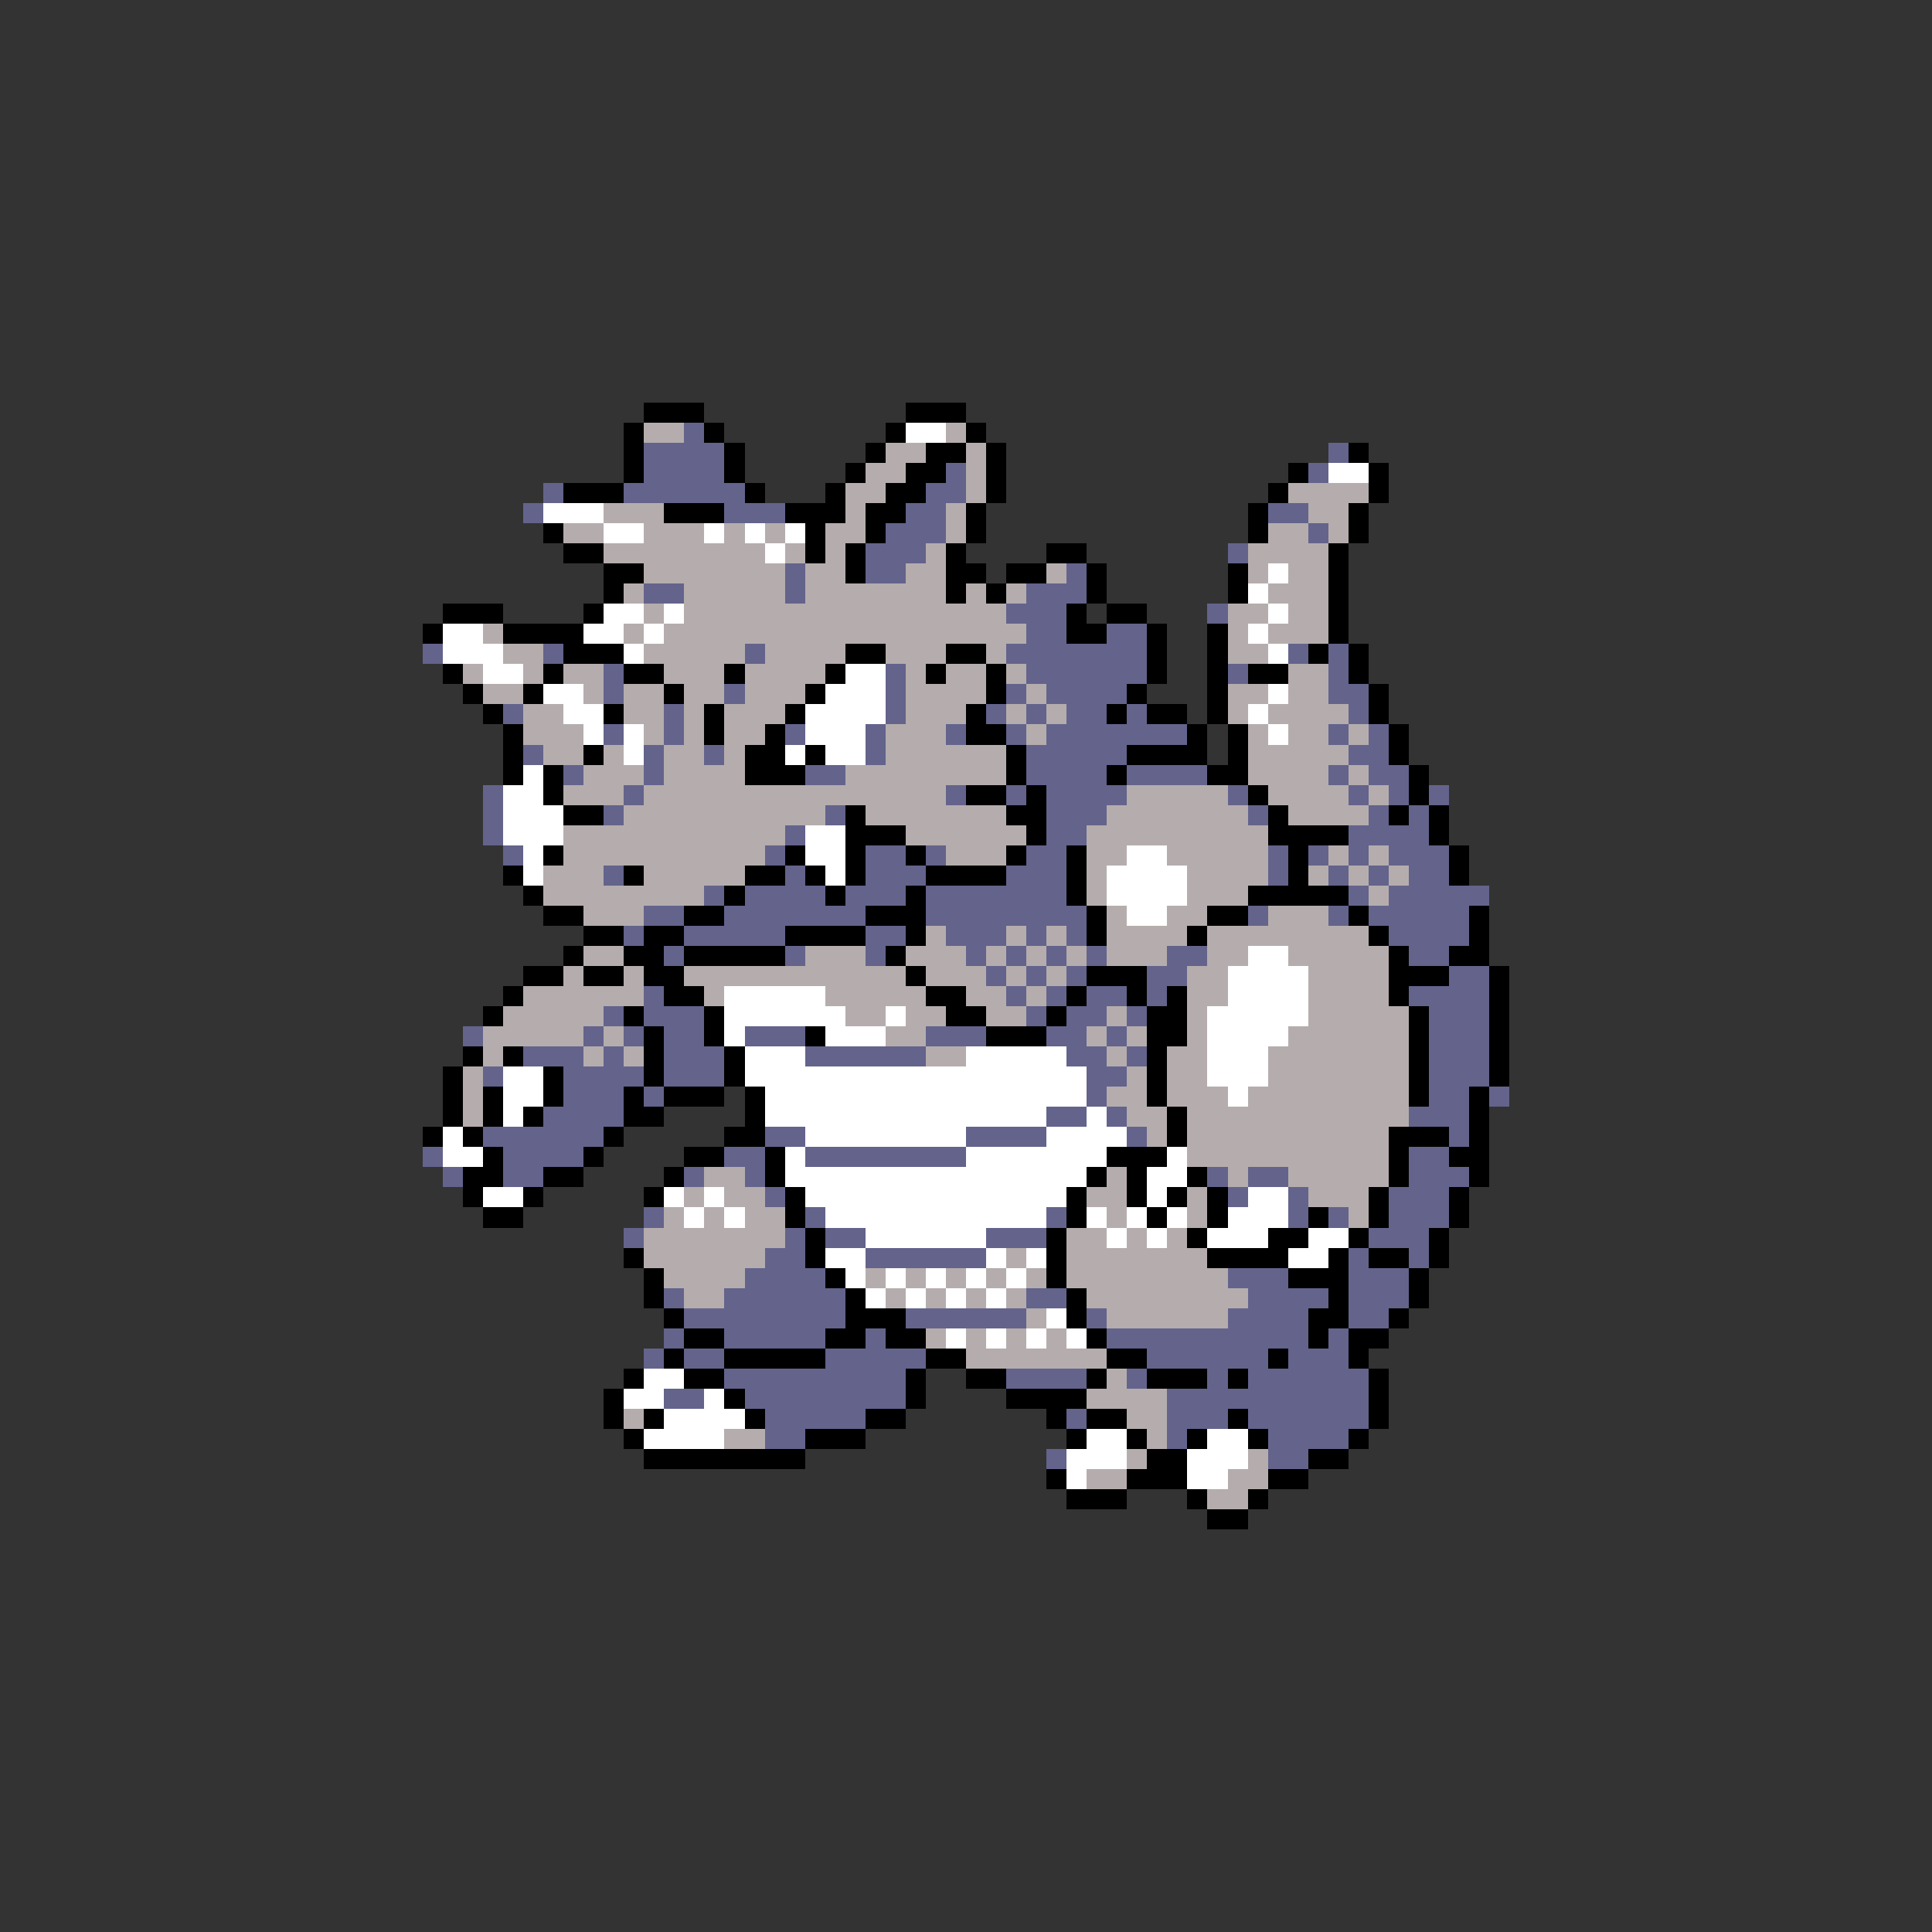 <svg xmlns="http://www.w3.org/2000/svg" viewBox="0 -0.5 96 96" shape-rendering="crispEdges">
<rect x="0" y="-0.5" width="96" height="96" fill="#333333" stroke="none"/>
<path stroke="#000000" d="M32 20h3M45 20h3M31 21h1M35 21h1M44 21h1M48 21h1M31 22h1M36 22h1M43 22h1M46 22h2M49 22h1M67 22h1M31 23h1M36 23h1M42 23h1M45 23h2M49 23h1M64 23h1M68 23h1M28 24h3M37 24h1M41 24h1M44 24h2M49 24h1M63 24h1M68 24h1M33 25h3M39 25h3M43 25h2M48 25h1M62 25h1M67 25h1M27 26h1M40 26h1M43 26h1M48 26h1M62 26h1M67 26h1M28 27h2M40 27h1M42 27h1M47 27h1M52 27h2M66 27h1M30 28h2M42 28h1M47 28h2M50 28h2M54 28h1M61 28h1M66 28h1M30 29h1M47 29h1M49 29h1M54 29h1M61 29h1M66 29h1M22 30h3M29 30h1M53 30h1M55 30h2M66 30h1M21 31h1M25 31h4M53 31h2M57 31h1M60 31h1M66 31h1M28 32h3M42 32h2M47 32h2M57 32h1M60 32h1M65 32h1M67 32h1M22 33h1M27 33h1M31 33h2M36 33h1M41 33h1M46 33h1M49 33h1M57 33h1M60 33h1M62 33h2M67 33h1M23 34h1M26 34h1M33 34h1M40 34h1M49 34h1M56 34h1M60 34h1M68 34h1M24 35h1M30 35h1M35 35h1M39 35h1M48 35h1M55 35h1M57 35h2M60 35h1M68 35h1M25 36h1M35 36h1M38 36h1M48 36h2M59 36h1M61 36h1M69 36h1M25 37h1M29 37h1M37 37h2M40 37h1M50 37h1M56 37h4M61 37h1M69 37h1M25 38h1M27 38h1M37 38h3M50 38h1M55 38h1M60 38h2M70 38h1M27 39h1M48 39h2M51 39h1M62 39h1M70 39h1M28 40h2M42 40h1M50 40h2M63 40h1M69 40h1M71 40h1M42 41h3M51 41h1M63 41h4M71 41h1M27 42h1M39 42h1M42 42h1M45 42h1M50 42h1M53 42h1M64 42h1M72 42h1M25 43h1M31 43h1M37 43h2M40 43h1M42 43h1M46 43h4M53 43h1M64 43h1M72 43h1M26 44h1M36 44h1M41 44h1M45 44h1M53 44h1M62 44h5M27 45h2M34 45h2M43 45h3M54 45h1M60 45h2M67 45h1M73 45h1M29 46h2M32 46h2M39 46h4M45 46h1M54 46h1M59 46h1M68 46h1M73 46h1M28 47h1M31 47h2M34 47h5M44 47h1M69 47h1M72 47h2M26 48h2M29 48h2M32 48h2M45 48h1M54 48h3M69 48h3M74 48h1M25 49h1M33 49h2M46 49h2M53 49h1M56 49h1M58 49h1M69 49h1M74 49h1M24 50h1M31 50h1M35 50h1M47 50h2M52 50h1M57 50h2M70 50h1M74 50h1M32 51h1M35 51h1M40 51h1M49 51h3M57 51h2M70 51h1M74 51h1M23 52h1M25 52h1M32 52h1M36 52h1M57 52h1M70 52h1M74 52h1M22 53h1M27 53h1M32 53h1M36 53h1M57 53h1M70 53h1M74 53h1M22 54h1M24 54h1M27 54h1M31 54h1M33 54h3M37 54h1M57 54h1M70 54h1M73 54h1M22 55h1M24 55h1M26 55h1M31 55h2M37 55h1M58 55h1M73 55h1M21 56h1M23 56h1M30 56h1M36 56h2M58 56h1M69 56h3M73 56h1M24 57h1M29 57h1M34 57h2M38 57h1M55 57h3M69 57h1M72 57h2M23 58h2M27 58h2M33 58h1M38 58h1M54 58h1M56 58h1M59 58h1M69 58h1M73 58h1M23 59h1M26 59h1M32 59h1M39 59h1M53 59h1M56 59h1M58 59h1M60 59h1M68 59h1M72 59h1M24 60h2M39 60h1M53 60h1M57 60h1M60 60h1M65 60h1M68 60h1M72 60h1M40 61h1M52 61h1M59 61h1M63 61h2M67 61h1M71 61h1M31 62h1M40 62h1M52 62h1M60 62h4M66 62h1M68 62h2M71 62h1M32 63h1M41 63h1M52 63h1M64 63h3M70 63h1M32 64h1M42 64h1M53 64h1M66 64h1M70 64h1M33 65h1M42 65h3M53 65h1M65 65h2M69 65h1M34 66h2M41 66h2M44 66h2M54 66h1M65 66h1M67 66h2M33 67h1M36 67h5M46 67h2M55 67h2M63 67h1M67 67h1M31 68h1M34 68h2M45 68h1M48 68h2M54 68h1M57 68h3M61 68h1M68 68h1M30 69h1M36 69h1M45 69h1M50 69h4M68 69h1M30 70h1M32 70h1M37 70h1M43 70h2M52 70h1M54 70h2M61 70h1M68 70h1M31 71h1M40 71h3M53 71h1M56 71h1M59 71h1M62 71h1M67 71h1M32 72h8M57 72h2M65 72h2M52 73h1M56 73h3M63 73h2M53 74h3M59 74h1M62 74h1M60 75h2" />
<path stroke="#b5adad" d="M32 21h2M47 21h1M44 22h2M48 22h1M43 23h2M48 23h1M42 24h2M48 24h1M64 24h4M30 25h3M42 25h1M47 25h1M65 25h2M28 26h2M32 26h3M36 26h1M38 26h1M41 26h2M47 26h1M63 26h2M66 26h1M30 27h8M39 27h1M41 27h1M46 27h1M62 27h4M32 28h7M40 28h2M45 28h2M52 28h1M62 28h1M64 28h2M31 29h1M34 29h5M40 29h7M48 29h1M50 29h1M63 29h3M32 30h1M34 30h16M61 30h2M64 30h2M24 31h1M31 31h1M33 31h18M61 31h1M63 31h3M25 32h2M32 32h5M38 32h4M44 32h3M49 32h1M61 32h2M23 33h1M26 33h1M28 33h2M33 33h3M37 33h4M45 33h1M47 33h2M50 33h1M64 33h2M24 34h2M29 34h1M31 34h2M34 34h2M37 34h3M45 34h4M51 34h1M61 34h2M64 34h2M26 35h2M31 35h2M34 35h1M36 35h3M45 35h3M50 35h1M52 35h1M61 35h1M63 35h4M26 36h3M32 36h1M34 36h1M36 36h2M44 36h3M51 36h1M62 36h1M64 36h2M67 36h1M27 37h2M30 37h1M33 37h2M36 37h1M44 37h6M62 37h5M29 38h3M33 38h4M42 38h8M62 38h4M67 38h1M28 39h3M32 39h15M56 39h5M63 39h4M68 39h1M31 40h10M43 40h7M55 40h7M64 40h4M28 41h11M45 41h6M54 41h9M28 42h10M47 42h3M54 42h2M58 42h5M66 42h1M68 42h1M27 43h3M32 43h5M54 43h1M59 43h4M65 43h1M67 43h1M69 43h1M27 44h8M54 44h1M59 44h3M68 44h1M29 45h3M55 45h1M58 45h2M63 45h3M46 46h1M50 46h1M52 46h1M55 46h4M60 46h8M29 47h2M40 47h3M45 47h3M49 47h1M51 47h1M53 47h1M55 47h3M60 47h2M64 47h5M28 48h1M31 48h1M34 48h11M46 48h3M50 48h1M52 48h1M59 48h2M65 48h4M26 49h6M35 49h1M41 49h5M48 49h2M51 49h1M59 49h2M65 49h4M25 50h5M42 50h2M45 50h2M49 50h2M55 50h1M59 50h1M65 50h5M24 51h5M30 51h1M44 51h2M54 51h1M56 51h1M59 51h1M64 51h6M24 52h1M29 52h1M31 52h1M46 52h2M55 52h1M58 52h2M63 52h7M23 53h1M56 53h1M58 53h2M63 53h7M23 54h1M55 54h2M58 54h3M62 54h8M23 55h1M56 55h2M59 55h11M57 56h1M59 56h10M59 57h10M35 58h2M55 58h1M61 58h1M64 58h5M34 59h1M36 59h2M54 59h2M59 59h1M65 59h3M33 60h1M35 60h1M37 60h2M55 60h1M59 60h1M67 60h1M32 61h7M53 61h2M56 61h1M58 61h1M32 62h6M50 62h1M53 62h7M33 63h4M43 63h1M45 63h1M47 63h1M49 63h1M51 63h1M53 63h8M34 64h2M44 64h1M46 64h1M48 64h1M50 64h1M54 64h8M51 65h1M55 65h6M46 66h1M48 66h1M50 66h1M52 66h1M48 67h7M55 68h1M54 69h4M31 70h1M56 70h2M36 71h2M57 71h1M56 72h1M62 72h1M54 73h2M61 73h2M60 74h2" />
<path stroke="#63638c" d="M34 21h1M32 22h4M66 22h1M32 23h4M47 23h1M65 23h1M27 24h1M31 24h6M46 24h2M26 25h1M36 25h3M45 25h2M63 25h2M44 26h3M65 26h1M43 27h3M61 27h1M39 28h1M43 28h2M53 28h1M32 29h2M39 29h1M51 29h3M50 30h3M60 30h1M51 31h2M55 31h2M21 32h1M27 32h1M37 32h1M50 32h7M64 32h1M66 32h1M30 33h1M44 33h1M51 33h6M61 33h1M66 33h1M30 34h1M36 34h1M44 34h1M50 34h1M52 34h4M66 34h2M25 35h1M33 35h1M44 35h1M49 35h1M51 35h1M53 35h2M56 35h1M67 35h1M30 36h1M33 36h1M39 36h1M43 36h1M47 36h1M50 36h1M52 36h7M66 36h1M68 36h1M26 37h1M32 37h1M35 37h1M43 37h1M51 37h5M67 37h2M28 38h1M32 38h1M40 38h2M51 38h4M56 38h4M66 38h1M68 38h2M24 39h1M31 39h1M47 39h1M50 39h1M52 39h4M61 39h1M67 39h1M69 39h1M71 39h1M24 40h1M30 40h1M41 40h1M52 40h3M62 40h1M68 40h1M70 40h1M24 41h1M39 41h1M52 41h2M67 41h4M25 42h1M38 42h1M43 42h2M46 42h1M51 42h2M63 42h1M65 42h1M67 42h1M69 42h3M30 43h1M39 43h1M43 43h3M50 43h3M63 43h1M66 43h1M68 43h1M70 43h2M35 44h1M37 44h4M42 44h3M46 44h7M67 44h1M69 44h5M32 45h2M36 45h7M46 45h8M62 45h1M66 45h1M68 45h5M31 46h1M34 46h5M43 46h2M47 46h3M51 46h1M53 46h1M69 46h4M33 47h1M39 47h1M43 47h1M48 47h1M50 47h1M52 47h1M54 47h1M58 47h2M70 47h2M49 48h1M51 48h1M53 48h1M57 48h2M72 48h2M32 49h1M50 49h1M52 49h1M54 49h2M57 49h1M70 49h4M30 50h1M32 50h3M51 50h1M53 50h2M56 50h1M71 50h3M23 51h1M29 51h1M31 51h1M33 51h2M37 51h3M46 51h3M52 51h2M55 51h1M71 51h3M26 52h3M30 52h1M33 52h3M40 52h6M53 52h2M56 52h1M71 52h3M24 53h1M28 53h4M33 53h3M54 53h2M71 53h3M28 54h3M32 54h1M54 54h1M71 54h2M74 54h1M27 55h4M52 55h2M55 55h1M70 55h3M24 56h6M38 56h2M48 56h4M56 56h1M72 56h1M21 57h1M25 57h4M36 57h2M40 57h8M70 57h2M22 58h1M25 58h2M34 58h1M37 58h1M60 58h1M62 58h2M70 58h3M38 59h1M61 59h1M64 59h1M69 59h3M32 60h1M40 60h1M52 60h1M64 60h1M66 60h1M69 60h3M31 61h1M39 61h1M41 61h2M49 61h3M68 61h3M38 62h2M43 62h6M67 62h1M70 62h1M37 63h4M61 63h3M67 63h3M33 64h1M36 64h6M51 64h2M62 64h4M67 64h3M34 65h8M45 65h6M54 65h1M61 65h4M67 65h2M33 66h1M36 66h5M43 66h1M55 66h10M66 66h1M32 67h1M34 67h2M41 67h5M57 67h6M64 67h3M36 68h9M50 68h4M56 68h1M60 68h1M62 68h6M33 69h2M37 69h8M58 69h10M38 70h5M53 70h1M58 70h3M62 70h6M38 71h2M58 71h1M63 71h4M52 72h1M63 72h2" />
<path stroke="#ffffff" d="M45 21h2M66 23h2M27 25h3M30 26h2M35 26h1M37 26h1M39 26h1M38 27h1M63 28h1M62 29h1M30 30h2M33 30h1M63 30h1M22 31h2M29 31h2M32 31h1M62 31h1M22 32h3M31 32h1M63 32h1M24 33h2M42 33h2M27 34h2M41 34h3M63 34h1M28 35h2M40 35h4M62 35h1M29 36h1M31 36h1M40 36h3M63 36h1M31 37h1M39 37h1M41 37h2M26 38h1M25 39h2M25 40h3M25 41h3M40 41h2M26 42h1M40 42h2M56 42h2M26 43h1M41 43h1M55 43h4M55 44h4M56 45h2M62 47h2M61 48h4M36 49h5M61 49h4M36 50h6M44 50h1M60 50h5M36 51h1M41 51h3M60 51h4M37 52h3M48 52h5M60 52h3M25 53h2M37 53h17M60 53h3M25 54h2M38 54h16M61 54h1M25 55h1M38 55h14M54 55h1M22 56h1M40 56h8M52 56h4M22 57h2M39 57h1M48 57h7M58 57h1M39 58h15M57 58h2M24 59h2M33 59h1M35 59h1M40 59h13M57 59h1M62 59h2M34 60h1M36 60h1M41 60h11M54 60h1M56 60h1M58 60h1M61 60h3M43 61h6M55 61h1M57 61h1M60 61h3M65 61h2M41 62h2M49 62h1M51 62h1M64 62h2M42 63h1M44 63h1M46 63h1M48 63h1M50 63h1M43 64h1M45 64h1M47 64h1M49 64h1M52 65h1M47 66h1M49 66h1M51 66h1M53 66h1M32 68h2M31 69h2M35 69h1M33 70h4M32 71h4M54 71h2M60 71h2M53 72h3M59 72h3M53 73h1M59 73h2" />
</svg>